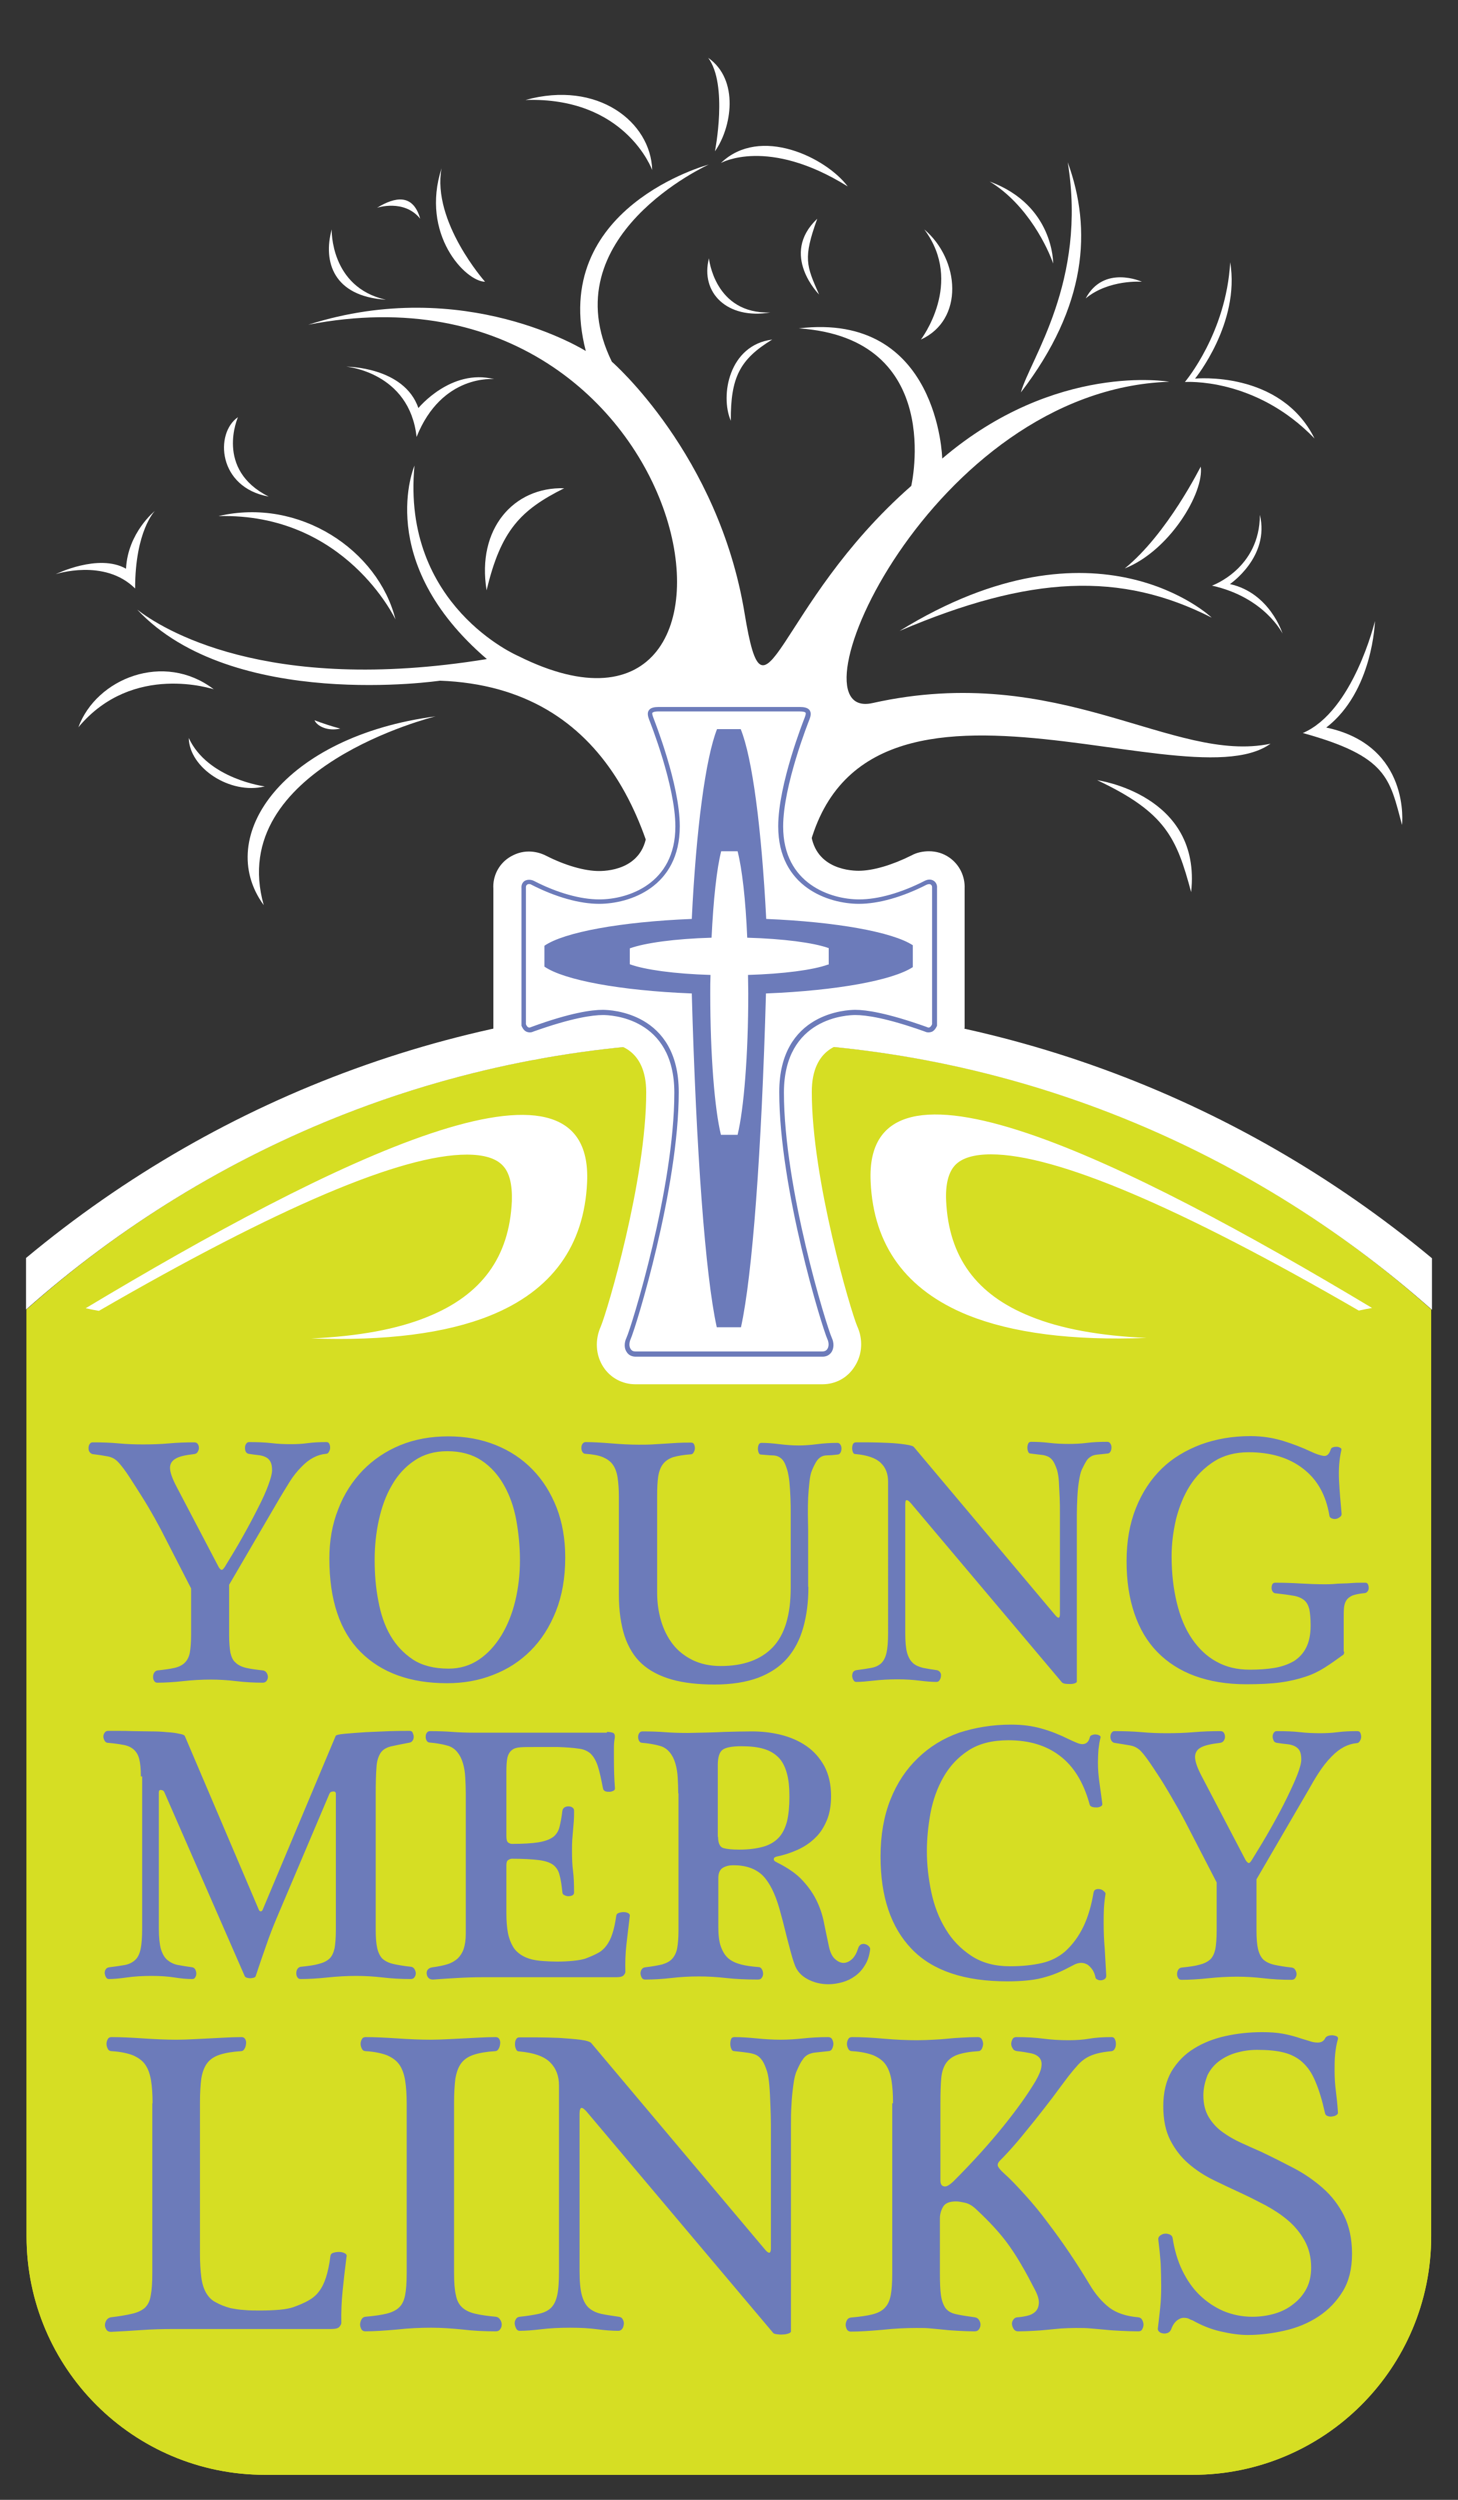 <svg xmlns="http://www.w3.org/2000/svg" viewBox="0 0 560 960">
    <rect x="0" y="0" width="560" height="960" fill="#333333" stroke="none"/>
    <path fill="#D6DE23" d="M10.2 502.9v355.9c0 50.6 41 91.6 91.6 91.6h356.3c50.6 0 91.6-41 91.6-91.6V502.9C478.1 439 383.6 400.1 280 400.1S81.9 439 10.2 502.9z"/>
    <path fill="#D6DE23" d="M10.2 502.9v355.9c0 50.6 41 91.6 91.6 91.6h356.3c50.6 0 91.6-41 91.6-91.6V502.9C478.1 439 383.6 400.1 280 400.1S81.9 439 10.2 502.9z"/>
    <path fill="#FFF" d="M10 502.9C82 439 176.4 400.1 280 400.1s198 39 270 102.9v-19.8c-76-63.2-171.2-98-270-98-98.9 0-194 34.6-270 97.9v19.8z"/>
    <g class="a" fill="#FFF">
        <path d="M120.8 276.6c1 2.3 5.1 4.3 9.9 3.2-3.4-.9-6.7-2-9.9-3.2zM392.1 150.7c25.4-33.1 27.4-62.6 18-88.4 7.5 45.9-14.4 75.5-18 88.4zM355 88.1c15.4 20.5-1.3 42.3-1.3 42.3 16.7-7.6 15-30.7 1.3-42.3zM274.6 58.1c6.4-9 9.5-27.4-2.6-35.9 7.7 10.3 2.6 35.9 2.6 35.9zM504.9 168.4c-13.1-26.3-45.9-23-45.9-23s17.4-21.3 13.5-44.7c-1.5 27.3-17.4 46-17.4 46s27-2 49.8 21.7zM432 218.3c17.2-6.8 30.5-29 29.2-39.1-.1 0-12.7 25.7-29.2 39.1zM345.5 242.3c50.2-21.4 85-22.9 119.9-5.1.1 0-44-41.8-119.9 5.1zM325.6 71.6c-8.3-11.1-33.7-23.5-48.7-9 0 0 17.9-10.2 48.7 9z"/>
        <path d="M266.1 487.4c38.8-2.1 40.2.7 40.2.7s-1.4-20.8 1.4-138.7c2.8-117.9 145.6-38.8 180.3-63.8-37.5 7.9-80.9-31.7-152.9-15.6-33.9 7.6 22.6-120.3 114-123.4 0 0-43.6-7.7-87.2 29.5 0 0-1.3-56.4-55.1-50 56.4 3.8 43.2 60.5 43.2 60.5-52.6 46.2-55.9 98.2-64 49-10-61.1-51-96.7-51-96.7-23.6-48.2 37.2-75.7 37.2-75.7s-61.5 16.4-47.2 71.6c0 0-46.4-29.3-106.6-10.1C271.1 95.1 304.1 304.5 199 251.9c0 0-44.9-19.2-39.8-73.1 0 0-15.9 36.8 27.8 74.3-85.3 13.9-125.3-12-134.3-19C89.3 273.2 169 261.4 169 261.4c130.3 4.9 80.4 223.9 80.4 223.9s-22.1 4.2 16.7 2.1zM101.3 347.6c-14.9-52.7 66-72.5 66-72.5-58 7.6-85.4 45.9-66 72.5zM250.5 65.3c-.5-18.4-20.9-34.6-48.7-26.9 38.5-1.3 48.7 26.9 48.7 26.9z"/>
        <path d="M216.7 187.5c-19.3-.6-33.7 15.5-29.8 39.2 5.5-23.2 13.2-30.9 29.8-39.2zM30.1 279.3c6.9-18.8 32.9-29.2 52-14.6 0 .1-31-10.6-52 14.6zM186.3 108.2s-20.5-23.1-16.7-43.6c-8.2 25.4 9.2 43.5 16.7 43.6zM151.9 237.9c-6.6-26.6-36.9-47-68-39.7 48.8-1.3 68 39.7 68 39.7zM421.4 299.6s40.2 5.5 36.1 43c-5.6-20.9-9.8-30.6-36.1-43zM500.4 281.5c19.4-8.3 27.7-43 27.7-43s-.7 27-18.7 40.9c32.6 6.9 29.1 37.4 29.1 37.4-4.8-17.9-5.5-26.3-38.1-35.3zM314.6 113.1s-15.3-15.3-.7-29.1c-5.5 15.2-4.2 18 .7 29.1zM296.6 130.4c-16.6 2.1-20.1 21.5-15.9 31.2-.1-16.6 3.4-23.6 15.9-31.2zM133 140.8s24.3 2.1 27 27c9.7-24.3 29.8-22.2 29.8-22.2-16.6-4.2-29.1 11.1-29.1 11.1-5.5-15.9-27.7-15.9-27.7-15.9zM127.4 88.1s-.7 22.2 20.8 27c-20.1-1.3-24.2-14.5-20.8-27zM438.6 108.2s-12.7-1-21.6 6.4c7-13.1 21.6-6.4 21.6-6.4zM272.3 99.2s2.1 21.5 23.6 20.8c-16.6 2.8-27-7.6-23.6-20.8zM465.5 224.9s18.4-6.5 18.4-27.2c3.9 16.2-11.5 26.6-11.5 26.6 15.4 3.4 20.2 19 20.2 19s-6.8-13.9-27.1-18.4zM101.7 302s-21.9-2.8-29.2-18.6c.2 11.5 15.9 21.9 29.2 18.6zM91.4 160.2s-9 20.1 11.8 30.5c-19.5-3.5-20.8-24.3-11.8-30.5zM144.8 79.8s10.4-3.5 16.6 4.2c-2.8-9.8-9.7-8.4-16.6-4.2zM21.4 220.5s18.7-6.2 30.5 5.5c0-22.2 7.6-29.8 7.6-29.8s-10.4 8.3-11.1 22.2c-10.6-6-27 2.1-27 2.1zM404.5 101.2s.4-22.4-24.4-31.5c14.7 8.9 22.5 25.9 24.4 31.5z"/>
    </g>
    <g class="b" fill="#6C7BBA">
        <path d="M88 627.7c0 3 .2 5.3.5 7 .4 1.7 1 3 2 3.8.9.9 2.3 1.6 4 2 1.7.4 3.9.7 6.6 1 .5.1 1 .4 1.3.9.3.5.5 1 .5 1.6s-.2 1-.5 1.5c-.3.4-.8.7-1.4.7-3.6 0-7-.2-10.3-.6-3.3-.4-6.6-.6-9.8-.6-3.4 0-7 .2-10.6.6-3.6.4-7 .6-9.9.6-.5 0-.9-.2-1.2-.7-.3-.5-.4-.9-.4-1.5s.1-1.1.4-1.6c.3-.5.7-.8 1.2-.9 2.8-.3 5-.6 6.7-1 1.7-.4 3-1.1 3.9-2 .9-.9 1.6-2.2 1.9-3.8.3-1.7.5-4 .5-7V610l-11.6-22.6c-.4-.7-1.2-2.2-2.5-4.6-1.3-2.3-2.8-4.9-4.5-7.6-1.7-2.7-3.4-5.4-5.1-8-1.7-2.6-3.1-4.4-4.2-5.6-1.2-1.3-2.5-2-4.1-2.3-1.6-.3-3.5-.6-5.9-.9-.4-.1-.8-.4-1.1-.8-.3-.4-.4-.9-.4-1.5 0-.5.1-1 .4-1.5.3-.4.6-.7 1.1-.7 3.6 0 7 .1 10.1.4 3.2.3 6.3.4 9.3.4 3.3 0 6.7-.1 10-.4 3.3-.3 6.6-.4 9.7-.4.6 0 1.1.2 1.4.7.3.5.4.9.4 1.5 0 .5-.2 1-.5 1.5s-.7.7-1.3.8c-3.4.4-5.8.9-7.2 1.8-1.4.8-2.1 2-2.1 3.5 0 1.7.9 4.2 2.6 7.4L84 601.8c.3.5.6.8.9 1 .4.2.8-.1 1.4-1 2.5-4.1 4.9-8 7.1-12 2.2-3.9 4.1-7.5 5.8-10.9 1.7-3.3 3-6.2 3.9-8.7.9-2.5 1.4-4.3 1.4-5.6 0-1.4-.2-2.4-.6-3.2-.4-.8-1-1.4-1.8-1.8s-1.8-.7-2.9-.8c-1.1-.1-2.4-.3-3.7-.5-.5-.1-.9-.4-1.1-.8-.2-.4-.3-.9-.3-1.5 0-.5.1-1 .4-1.5.3-.4.6-.7 1.1-.7 3.3 0 6.2.1 8.7.4 2.5.3 5 .4 7.5.4 2.1 0 4.2-.1 6.4-.4 2.2-.3 4.6-.4 7.2-.4.5 0 .9.2 1.1.7.2.5.3.9.3 1.5 0 .5-.2 1.1-.5 1.6s-.6.7-1.1.7c-3.3.3-6.4 1.9-9.3 4.9-1.8 1.8-3.4 3.8-4.8 6.1s-2.6 4.2-3.6 5.9L88 608.6v19.1zM171.7 646.4c-14.1 0-25.2-4-33.2-12-8-8-12-20-12-35.9 0-6.8 1.1-13.1 3.4-18.9 2.2-5.8 5.4-10.7 9.4-14.9 4-4.1 8.8-7.4 14.4-9.7 5.6-2.3 11.8-3.4 18.5-3.4 6.6 0 12.6 1.1 18.1 3.3 5.5 2.2 10.2 5.3 14.2 9.4 4 4.1 7 8.9 9.3 14.7 2.2 5.7 3.3 12.1 3.3 19.1 0 7.8-1.2 14.7-3.6 20.7-2.4 6-5.6 11-9.7 15.1s-8.9 7.2-14.4 9.3c-5.6 2.2-11.4 3.2-17.7 3.2zm.6-5.6c4.4 0 8.3-1.2 11.7-3.5 3.4-2.3 6.2-5.4 8.6-9.3 2.3-3.8 4.1-8.2 5.3-13.2 1.2-5 1.8-10.2 1.8-15.6 0-5.2-.5-10.4-1.4-15.4-.9-5-2.5-9.5-4.7-13.4s-5-7.1-8.6-9.5c-3.6-2.4-8-3.6-13.2-3.6-4.9 0-9.1 1.2-12.6 3.6-3.6 2.4-6.5 5.6-8.7 9.5-2.3 3.9-3.9 8.4-5 13.4s-1.6 10.1-1.6 15.2c0 5.4.4 10.6 1.4 15.7.9 5 2.4 9.5 4.6 13.3 2.2 3.8 5.1 6.9 8.7 9.3 3.5 2.3 8.1 3.5 13.7 3.5zM310.5 609.4c0 5.9-.7 11.1-2 15.7s-3.4 8.6-6.2 11.8c-2.8 3.2-6.6 5.7-11.1 7.4-4.6 1.7-10.2 2.6-16.7 2.6-6.3 0-11.8-.6-16.4-1.9-4.6-1.3-8.5-3.3-11.5-6s-5.2-6.3-6.7-10.7c-1.4-4.4-2.2-9.7-2.2-15.9v-37.8c0-2.8-.2-5.2-.5-7.2s-.9-3.6-1.8-4.9c-.9-1.3-2.2-2.2-3.8-2.9-1.7-.7-3.9-1.1-6.7-1.3-.5 0-.9-.2-1.2-.7-.3-.5-.4-1-.4-1.6 0-.5.1-1 .4-1.5.3-.4.7-.7 1.2-.7 2.9 0 6.2.2 9.9.5s7.2.5 10.4.5c1.9 0 3.7 0 5.3-.1 1.7-.1 3.3-.2 4.9-.3l4.8-.3c1.6-.1 3.4-.1 5.3-.1.5 0 .9.2 1.1.7.2.5.3.9.3 1.5 0 .5-.2 1.1-.5 1.6s-.6.7-1.1.7c-2.8.2-5 .6-6.8 1.1-1.7.6-3 1.5-3.9 2.7-.9 1.2-1.5 2.8-1.8 4.8-.3 2-.4 4.5-.4 7.6v36.9c0 3.8.5 7.4 1.5 10.8 1 3.4 2.5 6.4 4.5 9 2 2.6 4.6 4.6 7.6 6.1 3.1 1.5 6.7 2.3 10.8 2.3 8.7 0 15.4-2.4 20-7.2 4.6-4.8 6.9-12.4 6.9-22.9v-22.8-5.3c0-2.2 0-4.3-.1-6.4-.1-2.1-.2-4.1-.4-6.1-.2-1.9-.5-3.4-.8-4.5-.5-1.5-.9-2.7-1.4-3.4-.5-.8-1.1-1.3-1.8-1.7-.7-.4-1.6-.6-2.7-.6s-2.4-.2-4.1-.3c-.5 0-.8-.2-1-.7-.2-.5-.3-1-.3-1.6 0-.5.1-1 .3-1.5.2-.4.5-.7 1.1-.7 2.2 0 4.5.2 6.9.5 2.4.3 4.9.5 7.4.5 2.3 0 4.7-.2 7-.5s5-.5 7.8-.5c.5 0 .9.2 1.2.7.3.5.4.9.4 1.5 0 .5-.1 1.1-.4 1.6-.3.5-.7.7-1.2.7-1.6.2-2.9.3-3.9.3-.9 0-1.7.2-2.4.6-.6.4-1.2.9-1.7 1.7-.5.8-1.1 1.9-1.7 3.4-.5 1.1-.8 2.6-1 4.5-.2 1.9-.4 3.9-.5 6-.1 2.1-.1 4.3-.1 6.4 0 2.2.1 4.1.1 5.7v22.2zM341.1 569c0-3-.9-5.4-2.8-7.2-1.8-1.8-5.1-3-9.7-3.4-.5 0-.8-.2-1-.7-.2-.5-.3-1-.3-1.6 0-.5.1-1 .3-1.5.2-.4.6-.7 1.1-.7h5.1c2.3 0 4.7.1 7.2.2 2.4.1 4.6.3 6.6.6s3.2.6 3.5 1.1l54.4 64.7c1.1 1.2 1.6.9 1.6-.7v-33.1-5.3c0-2.2 0-4.3-.1-6.4-.1-2.1-.2-4.1-.3-6-.1-1.9-.4-3.4-.7-4.5-.5-1.4-.9-2.4-1.4-3.2-.5-.8-1.1-1.4-1.8-1.8-.8-.4-1.7-.7-2.8-.8-1.1-.1-2.5-.3-4.1-.5-.5 0-.8-.2-1-.7-.2-.5-.3-1-.3-1.6 0-.5.1-1 .3-1.5.2-.4.5-.7 1.1-.7 2.2 0 4.5.1 7 .4 2.5.3 5 .4 7.5.4 2.3 0 4.7-.1 7-.4 2.3-.3 4.9-.4 7.8-.4.5 0 .9.2 1.2.7.3.5.4.9.4 1.5 0 .5-.1 1.1-.4 1.6-.3.5-.7.7-1.2.7-1.6.2-2.9.3-3.8.4-.9.1-1.8.3-2.4.7-.7.4-1.3.9-1.8 1.7-.5.8-1.1 1.9-1.8 3.4-.5 1.1-.8 2.6-1.1 4.5-.3 1.9-.5 3.9-.6 6.1-.1 2.2-.2 4.3-.2 6.5v64.2c0 .3-.2.5-.7.7-.5.2-1.1.3-1.8.3s-1.3 0-2-.1c-.6-.1-1-.3-1.2-.5l-58.1-68.9c-.7-.8-1.3-1.2-1.6-1.1-.4 0-.5.7-.5 1.8v49.2c0 3.2.2 5.8.7 7.6.5 1.8 1.3 3.1 2.3 4 1 .9 2.3 1.4 3.8 1.8 1.5.3 3.3.6 5.4.9.5.1.9.4 1.2.8.3.5.4.9.3 1.5 0 .5-.2 1-.5 1.5s-.7.7-1.2.7c-2 0-4.2-.2-6.6-.5-2.4-.3-5.2-.5-8.4-.5-3.4 0-6.5.2-9.1.5-2.7.3-4.9.5-6.7.5-.5 0-.8-.2-1.1-.7-.3-.4-.4-.9-.5-1.5 0-.5.1-1 .3-1.5.3-.4.7-.7 1.2-.8 2.3-.3 4.3-.6 5.9-.9 1.6-.3 2.8-.9 3.8-1.8.9-.9 1.6-2.2 2-4 .4-1.8.6-4.3.6-7.6V569zM516.3 634.3c0 .7-.2 1.2-.7 1.4-2.3 1.7-4.6 3.3-6.8 4.7-2.2 1.4-4.6 2.6-7.4 3.5-2.7.9-5.9 1.7-9.6 2.2-3.6.5-8 .7-13.2.7-7.4 0-13.9-1.1-19.7-3.2-5.7-2.1-10.5-5.2-14.4-9.2-3.9-4-6.8-8.9-8.8-14.8-2-5.9-3-12.5-3-20 0-7.7 1.2-14.5 3.6-20.5 2.4-6 5.7-11 9.9-15.1s9.3-7.1 15.1-9.3c5.8-2.1 12.1-3.2 19-3.2 4.3 0 8.4.6 12.4 1.8 3.9 1.2 7.5 2.6 10.9 4.2 1.9.9 3.5 1.4 4.7 1.6 1.3.2 2.2-.6 2.8-2.4.1-.4.4-.8.9-.9.5-.2 1-.2 1.5-.2s.9.2 1.3.4.5.5.4.9c-.8 3.4-1.1 7.2-.9 11.5.2 4.2.6 8.6 1 13 0 .5-.2.9-.7 1.2-.5.4-.9.6-1.5.7-.5.1-1.1 0-1.6-.2s-.9-.6-.9-1.1c-1.3-7.8-4.6-13.8-10.1-18-5.4-4.2-12.4-6.3-20.9-6.3-5.2 0-9.7 1.2-13.4 3.6-3.7 2.4-6.8 5.5-9.2 9.3-2.4 3.8-4.1 8.1-5.3 12.8-1.1 4.8-1.7 9.5-1.7 14.2 0 6.6.7 12.5 2 17.9 1.3 5.4 3.2 10 5.8 13.8 2.6 3.8 5.7 6.8 9.4 8.8 3.7 2.1 8 3.1 12.8 3.1 3.5 0 6.7-.2 9.6-.7 2.9-.5 5.3-1.4 7.4-2.6 2-1.3 3.6-3 4.7-5.2s1.7-5 1.7-8.4c0-2.7-.2-4.8-.5-6.3-.4-1.5-1-2.7-2-3.5-1-.8-2.3-1.4-4.1-1.7-1.7-.3-3.9-.6-6.6-.9-.6 0-1.1-.2-1.4-.7-.3-.5-.4-.9-.4-1.4 0-.5.1-1 .3-1.4.2-.4.6-.6 1.1-.6 3.2 0 6.4.1 9.8.3 3.4.2 6.4.3 9 .3 1.3 0 2.5 0 3.6-.1s2.3-.2 3.5-.2c1.2 0 2.5-.1 3.9-.2s3-.1 4.8-.1c.5 0 .8.2 1 .6.2.4.3.9.3 1.4 0 .5-.1.9-.4 1.3-.3.4-.7.7-1.2.7-2 .2-3.5.5-4.6.9-1.1.5-1.9 1.1-2.4 1.9-.5.8-.8 1.8-.9 3-.1 1.2-.1 2.7-.1 4.4v12.3zM54.1 682.2c0-2.8-.2-5-.6-6.6-.4-1.6-1.1-2.8-2.1-3.7-1-.9-2.3-1.5-3.9-1.8-1.6-.3-3.6-.6-6-.8-.6 0-1-.3-1.3-.8-.3-.5-.5-1.1-.5-1.6 0-.6.2-1.1.5-1.5.3-.5.8-.7 1.3-.7h3.8c1.8 0 3.7 0 5.9.1 2.2 0 4.4.1 6.7.1s4.4.1 6.2.3c1.9.1 3.4.3 4.7.6 1.3.2 2 .5 2.2.9l28.5 66.9c.2.3.4.4.6.4.3 0 .5-.1.7-.4l28.1-66.9c.1-.4 1.3-.7 3.6-.9 2.3-.2 5-.4 8-.6 3-.1 6.1-.3 9.3-.4 3.1-.1 5.6-.1 7.5-.1.6 0 1 .2 1.2.7.2.5.4 1 .4 1.5 0 .6-.1 1.1-.4 1.5-.3.5-.7.7-1.1.8-3.2.6-5.7 1.1-7.4 1.5-1.8.5-3.1 1.3-3.9 2.6-.8 1.3-1.4 3.1-1.5 5.5-.2 2.4-.3 5.9-.3 10.4V741c0 3.1.2 5.5.6 7.2.4 1.7 1.1 3.1 2 4 1 .9 2.4 1.6 4.1 2 1.8.4 4.1.8 6.9 1.1.6.1 1 .4 1.3.9.3.5.5 1.1.5 1.6 0 .6-.2 1.1-.5 1.5-.3.5-.8.7-1.5.7-3.7 0-7.3-.2-10.7-.6-3.4-.4-6.8-.6-10.2-.6-3.6 0-7.2.2-11 .6-3.8.4-7.2.6-10.3.6-.6 0-1-.2-1.3-.7-.3-.5-.4-1-.4-1.5 0-.6.1-1.1.4-1.6.3-.5.7-.8 1.3-.9 2.9-.3 5.2-.6 6.9-1.1 1.7-.4 3.1-1.1 4.1-2 1-.9 1.6-2.3 2-4 .3-1.7.5-4.1.5-7.2v-52.1c0-.7-.4-1-1.1-.9-.8 0-1.2.4-1.4.9l-20.2 47.6c-1.4 3.3-2.8 6.9-4.1 10.7-1.4 3.9-2.7 7.8-4 11.7-.1.3-.4.5-.8.6-.4.1-.9.2-1.3.2-.5 0-.9-.1-1.3-.2s-.7-.4-.8-.6l-30.9-70.7c-.2-.5-.6-.7-1.2-.8-.6-.1-.9.2-.9 1v52.2c0 3.4.3 6 .8 7.9.6 1.9 1.4 3.3 2.5 4.2 1.1.9 2.4 1.6 4 1.9 1.6.3 3.5.6 5.6.9.5.1.8.4 1.1.8.2.5.4 1 .4 1.5 0 .6-.1 1.1-.4 1.5-.2.5-.6.7-1.2.7-2.1 0-4.3-.2-6.8-.6-2.5-.4-5.4-.6-8.8-.6-3.6 0-6.7.2-9.5.6-2.8.4-5.1.6-6.9.6-.5 0-.8-.2-1.1-.7-.3-.5-.4-1-.5-1.5 0-.6.1-1.1.4-1.5.3-.5.7-.7 1.3-.8 2.4-.3 4.5-.6 6.1-.9 1.6-.3 2.9-1 3.9-1.9 1-.9 1.7-2.3 2.1-4.2.4-1.9.6-4.5.6-7.9v-58.4zM233.1 665.1c.7 0 1.5.1 2.2.3.7.2 1 .9.8 2.2-.2 1-.3 2.2-.3 3.5v3.9c0 4.2.1 8.1.4 11.8 0 .4-.2.7-.6.9-.4.2-.9.4-1.5.4s-1.1 0-1.6-.2-.8-.6-.9-1.1c-.7-3.6-1.3-6.5-2-8.6-.7-2.1-1.6-3.6-2.7-4.7-1.2-1.1-2.8-1.8-4.8-2-2-.3-4.7-.5-7.9-.6h-8.4c-2.4 0-4.4 0-5.8.1-1.5.1-2.6.4-3.4 1.1-.8.6-1.4 1.6-1.7 2.9-.3 1.3-.4 3.1-.4 5.5v24.6c0 1.3.2 2.1.7 2.5.5.3.9.5 1.4.5 4.3 0 7.7-.2 10.2-.6 2.5-.4 4.3-1.1 5.6-2 1.3-1 2.1-2.3 2.5-3.9.4-1.6.8-3.6 1.1-6.2.1-.6.4-1 .8-1.3.5-.3 1-.4 1.5-.4.6 0 1.1.1 1.5.4.5.3.7.7.7 1.3 0 1.5 0 2.8-.1 4-.1 1.2-.2 2.3-.3 3.5l-.3 3.6c-.1 1.3-.1 2.7-.1 4.4 0 2.8.1 5.4.4 7.6.3 2.3.4 5.1.4 8.3 0 .5-.2.8-.7 1.1-.5.2-1 .3-1.5.3-.6 0-1.1-.2-1.5-.4-.5-.2-.8-.6-.8-1.2-.3-2.7-.6-4.9-1.1-6.6-.4-1.7-1.3-3-2.5-3.9-1.3-.9-3.1-1.5-5.6-1.8-2.5-.3-5.9-.5-10.2-.5-.5 0-.9.2-1.4.5-.5.3-.7 1-.7 2v18.4c0 3 .2 5.5.6 7.6.4 2.1 1.1 3.8 1.9 5.2.8 1.4 1.9 2.4 3.1 3.2 1.2.8 2.7 1.4 4.3 1.8 1.3.3 2.8.5 4.4.6 1.6.1 3.3.2 5.1.2 2.2 0 4.3-.1 6.3-.3 2-.2 3.5-.5 4.5-.8 1.9-.7 3.5-1.4 4.8-2.1 1.4-.7 2.5-1.7 3.4-2.9.9-1.2 1.7-2.7 2.3-4.6.6-1.8 1.1-4.1 1.5-6.9.1-.6.4-.9 1-1.1.6-.2 1.2-.3 1.8-.3.7 0 1.2.1 1.8.4.5.3.7.7.6 1.1-.5 3.9-.9 7.6-1.3 11-.4 3.4-.5 6.9-.4 10.5 0 .3-.2.7-.6 1.2-.4.5-1.3.8-2.7.8H186c-3.6 0-7 .1-10.5.3-3.4.2-6.5.4-9.2.6-.7 0-1.3-.2-1.7-.6-.4-.4-.6-.9-.7-1.5-.1-.6 0-1.2.4-1.7s1-.8 1.8-.9c2.2-.3 4.2-.7 5.8-1.2 1.6-.5 2.9-1.3 3.9-2.2 1-1 1.8-2.2 2.3-3.7.5-1.5.8-3.4.8-5.8v-54c0-2.1-.1-4.1-.2-6-.1-2-.4-3.8-.9-5.5-.5-1.7-1.2-3.1-2.2-4.3-1-1.2-2.3-2.1-4-2.5-1-.3-2.1-.5-3.2-.7-1.1-.2-2.2-.3-3.2-.4-.6 0-1-.2-1.3-.7-.3-.5-.4-1-.4-1.5 0-.6.1-1.1.4-1.5.3-.5.7-.7 1.3-.7 3.2 0 6 .1 8.6.3 2.5.2 5.5.3 8.8.3h50.5zM260.5 688.7c0-2.1-.1-4.1-.2-6s-.4-3.8-.9-5.5c-.5-1.7-1.2-3.1-2.2-4.3-1-1.2-2.3-2.1-4-2.5-1-.3-2.1-.5-3.2-.7-1.1-.2-2.2-.3-3.2-.4-.6 0-1-.2-1.3-.7-.3-.5-.4-1-.4-1.5 0-.6.1-1.1.4-1.5.3-.5.7-.7 1.3-.7 3.2 0 6 .1 8.6.3 2.5.2 5.5.3 8.8.3 5.6-.1 10.3-.2 14-.4 3.7-.1 7.2-.2 10.6-.2 3.7 0 7.4.4 11.1 1.3 3.6.9 6.9 2.3 9.8 4.3 2.9 2 5.1 4.5 6.9 7.7 1.7 3.2 2.6 7 2.6 11.5 0 3.6-.5 6.6-1.6 9.3-1.1 2.6-2.5 4.9-4.4 6.7-1.9 1.9-4.1 3.4-6.7 4.6-2.6 1.2-5.4 2.1-8.3 2.7-.7.2-1 .5-1 1 0 .4.3.8 1 1.1 4.4 2.2 7.8 4.5 10.2 7.2 2.4 2.6 4.2 5.3 5.5 8.1 1.3 2.8 2.2 5.7 2.7 8.6.6 2.9 1.2 5.8 1.8 8.6.5 2.2 1.2 3.7 2.3 4.7 1.1 1 2.2 1.5 3.3 1.5s2.2-.5 3.2-1.4c1-.9 1.8-2.3 2.4-4.2.2-.7.6-1.2 1.1-1.5.6-.2 1.1-.3 1.6-.1.5.1 1 .4 1.4.8s.6.9.5 1.3c-.3 2.3-.9 4.3-2 6-1 1.7-2.3 3.1-3.7 4.1-1.5 1.1-3.1 1.9-4.9 2.4-1.8.5-3.6.8-5.4.8-3 0-5.7-.7-8.1-2-2.4-1.3-4.1-3.2-4.9-5.6-.6-1.6-1.1-3.3-1.6-5.2l-1.5-5.7c-.5-1.9-.9-3.8-1.4-5.6-.5-1.8-.9-3.4-1.3-4.8-1.7-6-3.9-10.3-6.5-12.9-2.7-2.6-6.4-3.9-11.2-3.9-1.6 0-2.9.3-4.1 1-1.1.7-1.7 2-1.7 3.9V740c0 3.2.3 5.7 1 7.6.7 1.9 1.6 3.4 2.9 4.5 1.3 1.1 2.9 1.8 4.8 2.3 1.9.5 4.1.8 6.7 1 .6 0 1 .3 1.3.8.3.5.5 1.1.5 1.8 0 .6-.2 1.1-.5 1.5-.3.5-.8.7-1.5.7-4.7 0-8.8-.2-12.3-.6-3.6-.4-7-.6-10.4-.6-3.6 0-7.1.2-10.5.6-3.5.4-6.8.6-10.1.6-.6 0-1-.2-1.3-.7-.3-.5-.4-1-.5-1.5 0-.6.1-1.1.4-1.6.3-.5.7-.8 1.4-.9 2.6-.3 4.8-.7 6.5-1.1 1.7-.5 3-1.2 3.9-2.2.9-1 1.6-2.4 1.9-4.1.3-1.7.5-3.9.5-6.7v-52.7zm15.3 16.7c0 2.4.7 3.9 2 4.3 1.4.4 3.4.6 6.1.6 3.6 0 6.7-.4 9.2-1.1 2.5-.7 4.5-1.9 6-3.5s2.5-3.7 3.2-6.3c.6-2.6.9-5.7.9-9.5 0-3.6-.3-6.6-1-9-.7-2.5-1.7-4.5-3.2-6-1.5-1.5-3.3-2.6-5.7-3.3-2.3-.7-5.2-1-8.6-1-3.6 0-6.1.5-7.2 1.4-1.2.9-1.8 2.9-1.8 5.8v27.6zM388.4 662.3c4.2 0 8.1.5 11.6 1.5 3.6 1 7.1 2.4 10.5 4.1 1 .5 2 .9 2.9 1.3.9.4 1.7.6 2.3.6 1.5 0 2.5-.9 2.9-2.7.1-.4.4-.7.9-.8.5-.2 1-.3 1.5-.2.5 0 1 .2 1.3.4.4.2.5.5.4.8-.4 1.5-.6 3-.8 4.6-.1 1.6-.2 3.2-.2 4.9 0 2.6.2 5.2.6 7.9.4 2.6.7 5.3 1.1 8.1 0 .4-.2.7-.6.9-.4.2-.9.4-1.5.4s-1.2 0-1.8-.2c-.6-.2-.9-.5-1-1-2.3-8.4-6.1-14.6-11.4-18.6-5.2-4-11.8-6-19.8-6-6.2 0-11.3 1.3-15.3 3.9-4 2.6-7.2 6-9.6 10.2-2.4 4.2-4 8.7-5 13.8-.9 5-1.4 9.9-1.4 14.7 0 5.2.6 10.5 1.7 15.7 1.1 5.2 2.9 10 5.5 14.2 2.5 4.2 5.8 7.6 9.9 10.3 4.1 2.7 9 4 14.8 4 4.5 0 8.5-.4 12.1-1.2 3.6-.8 6.5-2.3 9-4.4 3-2.7 5.4-6 7.2-9.8 1.8-3.8 3-8.1 3.8-12.8.1-.7.4-1.1.9-1.3.5-.2 1.1-.2 1.6-.1.6.1 1.1.4 1.5.8.5.4.7.8.6 1.1-.3 1.9-.5 3.7-.6 5.5-.1 1.8-.1 3.7-.1 5.5 0 3.2.1 6.4.4 9.8.2 3.3.4 6.8.6 10.5 0 .6-.2 1-.6 1.3-.4.3-.8.4-1.3.5-.5 0-1 0-1.5-.3-.5-.2-.8-.6-.8-1.1-.2-.8-.5-1.7-1-2.5s-1.1-1.4-1.8-2c-.8-.5-1.6-.8-2.7-.8-.9 0-2 .3-3.2 1-2.1 1.1-4 2.1-6 2.9-1.9.8-3.9 1.4-5.8 1.9-2 .5-4 .8-6.2 1-2.2.2-4.5.3-7 .3-16.6 0-28.8-4.1-36.8-12.4-8-8.3-12-20.1-12-35.6 0-8.2 1.3-15.5 3.8-21.8 2.5-6.3 6-11.6 10.5-15.9 4.4-4.3 9.7-7.6 15.9-9.8 6.2-2 12.8-3.1 20-3.1zM482.6 741.3c0 3.1.2 5.5.6 7.2.4 1.7 1.1 3.1 2 4 1 .9 2.4 1.6 4.1 2 1.8.4 4.1.8 6.9 1.1.6.1 1 .4 1.3.9.3.5.5 1.1.5 1.6s-.2 1.1-.5 1.5c-.3.5-.8.7-1.5.7-3.7 0-7.3-.2-10.7-.6-3.4-.4-6.8-.6-10.2-.6-3.6 0-7.2.2-11 .6-3.8.4-7.2.6-10.3.6-.6 0-1-.2-1.3-.7-.3-.5-.4-1-.4-1.5s.1-1.1.4-1.6c.3-.5.7-.8 1.3-.9 2.9-.3 5.2-.6 6.9-1.1 1.7-.4 3.1-1.1 4.1-2 1-.9 1.6-2.3 2-4 .3-1.7.5-4.1.5-7.2v-18.4l-12.1-23.4c-.4-.7-1.2-2.3-2.6-4.8-1.4-2.4-2.9-5.1-4.6-7.9-1.7-2.9-3.5-5.6-5.3-8.3-1.8-2.7-3.2-4.6-4.3-5.8-1.2-1.3-2.6-2.1-4.3-2.4-1.6-.3-3.7-.6-6.1-1-.5-.1-.8-.4-1.1-.8-.3-.5-.4-1-.4-1.5 0-.6.1-1.1.4-1.5.3-.5.7-.7 1.1-.7 3.7 0 7.2.1 10.5.4 3.3.3 6.5.4 9.7.4 3.5 0 6.9-.1 10.4-.4 3.5-.3 6.8-.4 10.1-.4.7 0 1.1.2 1.4.7.3.5.4 1 .4 1.5 0 .6-.2 1.1-.5 1.5-.3.5-.8.7-1.3.8-3.6.4-6.1 1-7.5 1.8-1.5.8-2.2 2.1-2.2 3.6 0 1.8.9 4.3 2.7 7.7l16.7 31.9c.3.5.6.8 1 1.1.4.2.8-.1 1.4-1.1 2.6-4.2 5.1-8.3 7.4-12.4 2.3-4.1 4.3-7.8 6-11.3 1.7-3.5 3.1-6.5 4.1-9.1 1-2.6 1.5-4.5 1.5-5.8 0-1.4-.2-2.5-.6-3.3-.4-.8-1.1-1.4-1.9-1.8s-1.8-.7-3-.8c-1.2-.1-2.5-.3-3.9-.5-.6-.1-1-.4-1.2-.8-.2-.5-.4-1-.4-1.5 0-.6.1-1.1.4-1.5.3-.5.7-.7 1.1-.7 3.5 0 6.5.1 9 .4 2.6.3 5.2.4 7.8.4 2.2 0 4.4-.1 6.7-.4 2.3-.3 4.8-.4 7.5-.4.6 0 1 .2 1.2.7.2.5.3 1 .3 1.5 0 .6-.2 1.1-.5 1.6s-.7.8-1.1.8c-3.5.3-6.7 2-9.7 5.1-1.9 1.9-3.5 4-5 6.3s-2.7 4.4-3.7 6.2l-20.2 34.7v19.6zM58.6 807.7c0-3.4-.2-6.4-.6-8.8-.4-2.4-1.1-4.4-2.2-6-1.1-1.6-2.7-2.7-4.7-3.6-2.1-.8-4.8-1.4-8.2-1.6-.7 0-1.2-.3-1.5-.9-.3-.6-.5-1.2-.5-1.9s.2-1.3.5-1.8c.3-.6.8-.8 1.5-.8 3.5 0 7.6.2 12.1.5s8.8.5 12.8.5c2.3 0 4.5-.1 6.6-.2l6-.3c1.9-.1 3.9-.2 5.9-.3 2-.1 4.2-.2 6.5-.2.7 0 1.1.3 1.4.8.3.6.4 1.2.3 1.8-.1.7-.2 1.3-.6 1.9-.3.6-.8.9-1.3.9-3.4.2-6.2.7-8.3 1.4-2.1.7-3.7 1.8-4.8 3.3-1.1 1.5-1.8 3.5-2.2 5.9-.3 2.4-.5 5.5-.5 9.3v57.9c0 3.5.2 6.5.5 8.9.3 2.4.9 4.4 1.8 6 .9 1.6 2.1 2.9 3.7 3.7 1.6.9 3.5 1.7 5.8 2.3 1.6.3 3.3.6 5.2.7 1.9.2 4 .2 6.1.2 2.7 0 5.2-.1 7.5-.3 2.3-.2 4.1-.6 5.3-1 2.2-.8 4.1-1.6 5.7-2.5 1.6-.9 3-2 4.1-3.5 1.1-1.4 2-3.2 2.7-5.4.7-2.2 1.3-4.9 1.7-8.2.1-.7.5-1.1 1.2-1.3.7-.2 1.4-.3 2.2-.3.8 0 1.5.2 2.1.5.6.3.9.8.7 1.3-.6 4.7-1.1 9-1.5 13.1-.4 4-.6 8.2-.5 12.4 0 .3-.2.8-.7 1.4-.4.6-1.5.9-3.2.9H66.9c-4.3 0-8.5.1-12.5.4-4 .3-7.9.5-11.8.7-.8 0-1.4-.3-1.7-.8-.4-.6-.6-1.2-.6-1.8s.2-1.3.6-1.9c.4-.6 1-1 1.7-1.1 3.4-.4 6.2-.9 8.3-1.4 2.1-.5 3.7-1.3 4.8-2.3 1.1-1.1 1.9-2.6 2.2-4.7.4-2 .6-4.9.6-8.6v-65.2zM156.2 807.7c0-3.4-.2-6.4-.6-8.8-.4-2.4-1.1-4.4-2.2-6-1.1-1.6-2.7-2.7-4.7-3.6-2.1-.8-4.8-1.4-8.2-1.6-.7 0-1.2-.3-1.5-.9-.3-.6-.5-1.2-.5-1.9s.2-1.3.5-1.8c.3-.6.8-.8 1.5-.8 3.5 0 7.6.2 12.1.5s8.8.5 12.8.5c2.3 0 4.5-.1 6.6-.2l6-.3c1.9-.1 3.9-.2 5.9-.3 2-.1 4.2-.2 6.5-.2.7 0 1.1.3 1.4.8.3.6.4 1.2.3 1.8-.1.7-.2 1.3-.6 1.9-.3.6-.8.9-1.3.9-3.4.2-6.2.7-8.3 1.4-2.1.7-3.7 1.8-4.8 3.3-1.1 1.5-1.8 3.5-2.2 5.9-.3 2.4-.5 5.5-.5 9.3v65.2c0 3.7.2 6.5.7 8.6.4 2.1 1.2 3.6 2.4 4.7s2.8 1.9 4.9 2.4c2.1.5 4.8.9 8.1 1.2.7.1 1.2.5 1.6 1.1.4.6.6 1.2.6 1.9s-.2 1.3-.6 1.8c-.4.6-1 .8-1.7.8-4.4 0-8.7-.2-12.7-.7-4-.4-8.1-.7-12.1-.7-4.2 0-8.6.2-13.1.7-4.5.4-8.6.7-12.2.7-.7 0-1.2-.3-1.5-.8-.3-.6-.5-1.2-.5-1.8s.2-1.3.5-1.9c.3-.6.8-1 1.5-1.1 3.4-.3 6.2-.7 8.2-1.2 2-.5 3.7-1.3 4.8-2.4 1.2-1.1 1.9-2.7 2.3-4.7.4-2 .6-4.9.6-8.6v-65.1zM214.7 800.9c0-3.7-1.1-6.6-3.4-8.9-2.3-2.3-6.2-3.7-11.9-4.2-.6 0-1-.3-1.2-.9-.3-.6-.4-1.2-.4-1.9s.1-1.3.4-1.8c.3-.6.7-.8 1.4-.8h6.3c2.9 0 5.8.1 8.8.2 3 .2 5.7.4 8.1.7 2.4.3 3.9.8 4.3 1.3l67 79.6c1.3 1.4 2 1.2 2-.8v-40.7-6.5c0-2.7-.1-5.3-.2-7.9-.1-2.6-.2-5.1-.4-7.4-.2-2.3-.5-4.2-.9-5.5-.6-1.7-1.1-3-1.7-3.9-.6-.9-1.3-1.7-2.2-2.2-.9-.5-2.1-.8-3.5-1-1.4-.2-3.1-.4-5.1-.6-.6 0-1-.3-1.2-.9-.3-.6-.4-1.2-.4-1.9s.1-1.3.3-1.8c.2-.6.7-.8 1.3-.8 2.7 0 5.5.2 8.6.5 3 .3 6.1.5 9.2.5 2.9 0 5.7-.2 8.6-.5 2.8-.3 6-.5 9.6-.5.7 0 1.2.3 1.5.8.3.6.5 1.2.5 1.8s-.2 1.3-.5 1.9c-.3.6-.8.9-1.5.9-2 .2-3.6.4-4.7.5-1.2.1-2.2.4-3 .8-.8.4-1.6 1.1-2.2 2.1-.7.9-1.4 2.4-2.2 4.2-.6 1.3-1 3.2-1.3 5.5-.3 2.3-.6 4.8-.7 7.5-.2 2.7-.2 5.3-.2 8v79c0 .3-.3.6-.9.8-.6.2-1.3.4-2.2.4-.8.1-1.6 0-2.4-.1-.8-.1-1.3-.3-1.5-.7l-71.5-84.8c-.9-1-1.6-1.5-2-1.4-.4.1-.7.8-.7 2.2v60.5c0 4 .3 7.1.9 9.3.6 2.2 1.6 3.9 2.8 4.9 1.3 1.1 2.9 1.8 4.7 2.2 1.9.4 4.1.7 6.7 1.1.7.1 1.2.4 1.5 1 .3.6.5 1.2.4 1.8-.1.7-.2 1.3-.6 1.8s-.8.8-1.5.8c-2.4 0-5.1-.2-8.1-.6-2.9-.4-6.4-.6-10.4-.6-4.2 0-8 .2-11.2.6-3.3.4-6 .6-8.2.6-.6 0-1-.3-1.3-.8s-.5-1.2-.6-1.8c-.1-.7.1-1.3.4-1.8.3-.6.8-.9 1.5-1 2.9-.3 5.3-.7 7.2-1.1 1.9-.4 3.5-1.1 4.7-2.2 1.2-1.1 2-2.7 2.5-4.9s.7-5.3.7-9.3v-71.3zM343 807.7c0-3.4-.2-6.4-.6-8.8-.4-2.4-1.1-4.4-2.2-6-1.1-1.6-2.7-2.7-4.7-3.6-2.1-.8-4.8-1.4-8.2-1.6-.7 0-1.2-.3-1.5-.9-.3-.6-.5-1.2-.5-1.9s.2-1.3.5-1.8c.3-.6.8-.8 1.5-.8 3.5 0 7.6.2 12.1.6 4.5.4 8.8.6 12.8.6 2.3 0 4.4-.1 6.3-.2 1.9-.1 3.7-.2 5.5-.4 1.8-.2 3.6-.3 5.4-.4 1.8-.1 3.9-.2 6.2-.2.7 0 1.2.3 1.5.8.3.6.5 1.2.5 1.8s-.2 1.3-.5 1.9c-.3.6-.8.9-1.3.9-3.4.2-6.1.7-8.1 1.4-1.9.7-3.4 1.8-4.4 3.3-1 1.5-1.6 3.5-1.8 5.9-.2 2.4-.3 5.5-.3 9.3v29.8c0 1.2.4 2 1.3 2.2.9.3 2.1-.4 3.7-1.9 7.4-7.4 13.8-14.5 19.2-21.2 5.4-6.7 9.5-12.5 12.4-17.4 1.3-2.3 2.1-4.2 2.2-5.6.2-1.4-.1-2.5-.8-3.3-.7-.8-1.8-1.4-3.3-1.7-1.5-.3-3.2-.6-5.2-.8-.8-.1-1.4-.4-1.7-1-.4-.6-.6-1.2-.6-1.8s.2-1.3.5-1.8c.3-.6.8-.8 1.5-.8 3.9 0 7.3.2 10.4.6 3 .4 6.2.6 9.6.6 3 0 5.7-.2 8-.6 2.3-.4 5.2-.6 8.6-.6.6 0 1 .3 1.2.8.3.6.4 1.2.4 1.8s-.1 1.3-.4 1.8c-.3.6-.7.9-1.2 1-2.2.2-4.1.5-5.6.9s-2.8.9-4 1.6c-1.2.7-2.3 1.6-3.3 2.7-1.1 1.2-2.3 2.6-3.7 4.4-2 2.7-4.1 5.4-6.2 8.3-2.2 2.9-4.4 5.7-6.7 8.6-2.3 2.8-4.5 5.6-6.8 8.3-2.3 2.7-4.5 5.1-6.6 7.2-.9.9-1.1 1.7-.7 2.4.4.7 1.1 1.5 2.1 2.4 2.7 2.4 5.4 5.3 8.3 8.5 2.9 3.2 5.8 6.7 8.6 10.5 2.9 3.8 5.7 7.7 8.4 11.7 2.7 4 5.3 8.1 7.7 12.1 2.3 3.9 4.9 6.8 7.6 8.9 2.8 2.1 6.5 3.3 11.1 3.7.7.1 1.2.4 1.5 1 .3.6.5 1.2.5 1.8s-.2 1.3-.5 1.8c-.3.6-.8.8-1.5.8-2.4 0-4.7-.1-6.7-.2s-3.9-.2-5.7-.4c-1.8-.2-3.7-.3-5.6-.5-1.9-.2-3.9-.2-6-.2s-4 .1-5.8.2c-1.8.2-3.5.3-5.2.5-1.7.2-3.5.3-5.2.4-1.8.1-3.8.2-6 .2-.7 0-1.2-.3-1.6-.8-.4-.6-.6-1.2-.7-1.8-.1-.7.1-1.3.5-1.9.4-.6 1-.9 1.7-.9 1.2-.1 2.5-.3 3.7-.6 1.3-.3 2.3-.8 3.1-1.6.8-.8 1.2-1.8 1.3-3.1.1-1.3-.3-2.9-1.3-4.9-1.9-3.7-3.6-6.9-5.2-9.6-1.6-2.8-3.2-5.3-4.9-7.7-1.7-2.4-3.6-4.7-5.7-7s-4.5-4.7-7.2-7.2c-1.3-1.2-2.7-2-4.1-2.3-1.4-.3-2.5-.5-3.4-.5-2.6 0-4.2.7-5 2.1-.8 1.4-1.2 2.9-1.2 4.4v20.9c0 3.7.1 6.5.4 8.6.3 2.1.9 3.7 1.7 4.9.9 1.2 2.2 2 4.1 2.4 1.8.4 4.2.8 7.2 1.2.7.1 1.2.4 1.6 1 .4.6.6 1.2.6 1.8s-.2 1.3-.6 1.8c-.4.6-1 .8-1.7.8-2.2 0-4.2-.1-6.1-.2-1.8-.1-3.6-.2-5.3-.4-1.7-.2-3.4-.3-5.2-.5-1.7-.2-3.6-.2-5.6-.2-4.2 0-8.6.2-13.1.7-4.5.4-8.6.7-12.2.7-.7 0-1.2-.3-1.5-.8-.3-.6-.5-1.2-.5-1.8s.2-1.3.5-1.8c.3-.6.8-.9 1.5-1 3.4-.3 6.2-.7 8.2-1.2 2-.5 3.7-1.3 4.8-2.5 1.2-1.2 1.9-2.8 2.3-4.8.4-2 .6-4.9.6-8.6v-65.2zM462.2 804.7c0 3.3.7 6.1 2.1 8.4 1.4 2.3 3.2 4.2 5.3 5.7 2.2 1.6 4.5 2.9 7.1 4.1 2.6 1.2 5.1 2.3 7.6 3.4 4.2 2 8.4 4.1 12.6 6.3 4.2 2.2 7.9 4.8 11.2 7.7 3.3 2.9 6 6.4 8.1 10.5 2 4 3.1 9 3.1 14.7 0 5.8-1.2 10.6-3.6 14.5-2.4 3.9-5.5 7.1-9.3 9.6-3.8 2.5-8.1 4.3-12.9 5.4-4.8 1.1-9.5 1.7-14.3 1.7-3.1 0-6.6-.5-10.5-1.4-3.9-.9-7.4-2.4-10.6-4.2-.6-.2-1.1-.4-1.6-.7-.5-.2-1.1-.3-1.9-.3-.8 0-1.6.3-2.5 1-.9.7-1.7 1.8-2.3 3.5-.3.7-.8 1.1-1.3 1.3-.6.2-1.1.3-1.7.2-.6-.1-1.1-.2-1.5-.6-.4-.3-.6-.7-.6-1.2.3-2.4.6-5.1.9-7.9.3-2.8.4-5.7.4-8.6 0-2.9-.1-5.8-.2-8.6-.2-2.9-.5-5.9-.9-9-.1-.7.1-1.2.7-1.7.6-.4 1.2-.7 1.8-.7.7-.1 1.3.1 1.9.3.6.3 1 .7 1.1 1.4.7 4.5 1.9 8.7 3.7 12.4 1.8 3.7 4 6.9 6.7 9.5 2.7 2.6 5.7 4.6 9.1 6.1 3.4 1.4 7.1 2.2 11.1 2.2 3 0 5.8-.4 8.6-1.2 2.7-.8 5.1-2 7.2-3.7 2.1-1.6 3.8-3.6 5-5.9 1.2-2.3 1.8-5 1.8-8.1 0-4-.9-7.5-2.6-10.5-1.7-3-3.9-5.6-6.4-7.7-2.6-2.2-5.4-4-8.5-5.7-3.1-1.6-6-3.1-8.8-4.4-3.7-1.7-7.3-3.4-11-5.2-3.7-1.8-6.9-3.9-9.8-6.4-2.9-2.5-5.2-5.5-7-9-1.8-3.5-2.7-7.8-2.7-13.1s1.1-9.8 3.2-13.4c2.2-3.6 5-6.5 8.6-8.7 3.5-2.2 7.6-3.8 12.1-4.8s9.3-1.5 14.1-1.5c3.1 0 5.7.2 7.9.6 2.2.4 4.6 1 7.2 1.9 1.4.4 2.6.8 3.6 1.1.9.3 1.9.4 2.7.4 1.3 0 2.3-.6 2.8-1.7.2-.4.6-.7 1.2-.9.6-.2 1.2-.2 1.7-.2.6.1 1.1.2 1.5.4.4.2.6.6.5 1-.6 2-.9 4-1.1 6-.2 2-.2 4.1-.2 6.3 0 2.9.2 5.5.5 7.8s.6 5.1.8 8.3c0 .3-.2.6-.7.9-.4.3-1 .4-1.6.5-.6.1-1.2 0-1.7-.2-.6-.2-.9-.6-1-1.2-1.1-4.9-2.3-8.9-3.7-12.1-1.3-3.2-3-5.6-5-7.4-2-1.8-4.4-3-7.2-3.7s-6.2-1-10.2-1c-2.8 0-5.4.4-7.9 1.1-2.5.7-4.7 1.8-6.6 3.2-1.9 1.4-3.4 3.2-4.5 5.4-1 2.6-1.6 5.1-1.6 7.8z"/>
    </g>
    <g class="c">
        <path fill="#FFF" d="M315.8 531.6h-71.7c-5.1 0-9.7-2.5-12.4-6.7-2.9-4.5-3.3-10.3-.9-15.6 2.4-5.7 17.4-56 17.4-89.8 0-17.2-11.7-19.1-16.7-19.1-2.1 0-8.6.6-23 5.7-2 .7-3.6 1-5.2 1-2 0-4-.4-5.8-1.3-5.3-2.7-7.1-7.5-7.5-8.9l-.5-1.5v-54.1c-.3-4.8 2-9.3 5.9-11.9 2.3-1.5 4.9-2.4 7.7-2.4 2.3 0 4.7.6 6.8 1.7 7.3 3.7 14.7 5.8 20.2 5.8 4.3 0 18.5-1.2 18.5-17.3 0-11.7-6.9-31.1-9.3-37.1-2.5-6.4-.9-10.9 1-13.6 1.7-2.6 5.4-5.9 12.6-5.9h54c7.3 0 11 3.3 12.8 6.1 1.7 2.4 3.4 6.9.9 13.2-2.5 6-9.3 25.5-9.3 37.2 0 16 14.2 17.3 18.5 17.3 5.5 0 12.9-2.2 20.3-5.9 2-1.1 4.4-1.6 6.7-1.6 2.8 0 5.5.8 7.8 2.4 3.9 2.7 6.1 7.2 5.9 11.9V394.6l-.3 1.4c-.7 3.1-3 7.2-7.4 9.5-2.1 1-4.1 1.4-6.1 1.4-1.6 0-3.2-.3-4.7-.8-14.9-5.3-21.4-5.9-23.5-5.9-5 0-16.7 1.9-16.7 19.1 0 33.8 15 84.2 17.4 89.9 2.4 5.2 2 11-.9 15.5-2.8 4.5-7.4 6.9-12.5 6.9z"/>
        <path fill="#FFF" d="M253 271.5c-1.5 0-3.1.2-3.8 1.3-.7 1-.3 2.4.1 3.5.4 1 10.1 25.4 10.1 41.1 0 22.1-18.3 28-29.2 28-7.2 0-16.2-2.5-25.1-7.1-1.2-.6-2.6-.6-3.6 0-.9.6-1.3 1.6-1.2 2.8v52.8c.1.2.6 1.7 1.9 2.3.7.3 1.5.4 2.3.1l.5-.2c14.6-5.2 22.6-6.3 26.6-6.3 2.8 0 27.4.8 27.4 29.8 0 36.6-16.3 89.5-18.4 94.2-.9 1.9-.9 4 .1 5.4.7 1.2 2 1.8 3.5 1.8h71.7c1.5 0 2.7-.6 3.5-1.8.9-1.4 1-3.5.1-5.4-2.1-4.7-18.4-57.6-18.4-94.2 0-29 24.6-29.8 27.4-29.8 4.1 0 12 1.1 26.6 6.3l.5.2c.8.3 1.6.2 2.4-.1 1.3-.7 1.8-2.1 1.9-2.3V341c.1-1-.3-2.1-1.2-2.7-1-.7-2.3-.7-3.6 0-9 4.6-17.9 7.1-25.1 7.1-10.8 0-29.2-5.9-29.2-28 0-15.7 9.7-40.1 10.1-41.1.4-1.1.8-2.4.1-3.5-.7-1.1-2.4-1.3-3.8-1.3H253z"/>
        <path fill="#6C7BBA" d="M253 271.5c-1.5 0-3.1.2-3.8 1.3-.7 1-.3 2.4.1 3.5.4 1 10.1 25.4 10.1 41.1 0 22.1-18.3 28-29.2 28-7.2 0-16.2-2.5-25.1-7.1-1.2-.6-2.6-.6-3.6 0-.9.6-1.3 1.6-1.2 2.8v52.8c.1.2.6 1.7 1.9 2.3.7.3 1.5.4 2.3.1l.5-.2c14.6-5.2 22.6-6.3 26.6-6.3 2.8 0 27.4.8 27.4 29.8 0 36.6-16.3 89.5-18.4 94.2-.9 1.9-.9 4 .1 5.4.7 1.2 2 1.8 3.5 1.8h71.7c1.5 0 2.7-.6 3.5-1.8.9-1.4 1-3.5.1-5.4-2.1-4.7-18.4-57.6-18.4-94.2 0-29 24.6-29.8 27.4-29.8 4.1 0 12 1.1 26.6 6.3l.5.2c.8.3 1.6.2 2.4-.1 1.3-.7 1.8-2.1 1.9-2.3V341c.1-1-.3-2.1-1.2-2.7-1-.7-2.3-.7-3.6 0-9 4.6-17.9 7.1-25.1 7.1-10.8 0-29.2-5.9-29.2-28 0-15.7 9.7-40.1 10.1-41.1.4-1.1.8-2.4.1-3.5-.7-1.1-2.4-1.3-3.8-1.3H253zm8.1 45.8c0-16.1-9.8-40.7-10.2-41.8-.5-1.3-.4-1.7-.3-1.8.1-.1.5-.5 2.4-.5h54c1.8 0 2.3.3 2.4.5.1.1.2.5-.3 1.8-.4 1-10.2 25.7-10.2 41.8 0 23.5 19.5 29.8 31 29.8 7.5 0 16.7-2.6 25.9-7.3.7-.3 1.3-.4 1.7-.1.3.2.5.5.5 1v52.6c-.1.3-.4.9-.9 1.2-.2.1-.5.2-.9 0l-.5-.2c-14.9-5.3-23-6.5-27.2-6.5-3 0-29.2.9-29.2 31.6 0 36.9 16.4 90.2 18.5 94.9.6 1.3.6 2.8 0 3.7-.4.7-1.1 1-2 1h-71.7c-.9 0-1.5-.3-1.9-1-.6-.9-.6-2.3 0-3.7 2.1-4.7 18.5-58.1 18.5-94.9 0-30.7-26.2-31.6-29.2-31.6-4.2 0-12.4 1.1-27.2 6.5l-.5.2c-.5.2-.8.1-.9 0-.5-.2-.8-.9-.9-1.2v-52.4-.2c0-.5.2-.8.5-1 .4-.3 1.1-.3 1.7.1 9.2 4.7 18.4 7.3 25.9 7.3 11.6 0 31-6.3 31-29.8z"/>
        <path fill="#6C7BBA" d="M294.3 352.9c-.1 0-.1 0 0 0-1.8-34.7-5.3-61.8-9.8-72.9h-9.1c-4.4 11.2-8 38.2-9.7 72.9h-.1c-27.2 1.1-49 5.1-56.5 10.3v8c7.5 5.2 29.2 9.2 56.2 10.3h.4c1.7 60.8 5.2 108.2 9.6 128.2h9.3c4.4-20 7.9-67.4 9.6-128.2h.4c26.7-1.1 48.2-5 56-10.1V363c-7.8-5.1-29.5-9-56.3-10.1zm23.8 17.5c-5.8 2.1-17.2 3.6-30.8 4 0 2.3.1 4.7.1 7.1 0 23.8-1.7 44.4-4.1 54.3h-6.4c-2.4-9.8-4.1-30.4-4.1-54.3 0-2.4 0-4.8.1-7.1-13.8-.4-25.3-2-31-4.1v-6.1c5.8-2.1 17.4-3.7 31.4-4.1.7-14.6 2-26.6 3.7-33.2h6.3c1.7 6.6 3.1 18.6 3.7 33.2 13.8.4 25.4 1.9 31.3 4v6.3z"/>
    </g>
    <g class="d" fill="#FFF">
        <path d="M363.4 461.2c-.3-6.4.9-11 3.4-13.7 2.6-2.8 7.3-4.2 13.8-4.2 25 0 72.6 20.2 141.3 60 1.7-.4 3.4-.7 5.1-1-94.3-56.6-195.3-106.4-192.6-48.5 1.1 24.6 13.7 41.6 37.2 51.2 17.1 6.9 40.1 9.9 68.8 8.8-17.9-.8-33-3.5-44.7-8.3-20.7-8.3-31.3-22.8-32.3-44.3zM32.9 502.4c1.7.4 3.4.7 5.1 1 68.8-39.8 116.3-60 141.3-60 6.5 0 11.2 1.4 13.8 4.2 2.6 2.7 3.7 7.3 3.5 13.7-1 21.5-11.6 36-32.4 44.4-11.7 4.8-26.8 7.5-44.7 8.3 28.6 1 51.7-1.9 68.8-8.8 23.5-9.5 36.1-26.6 37.2-51.2 2.6-58-98.4-8.1-192.6 48.4z"/>
    </g>
</svg>
